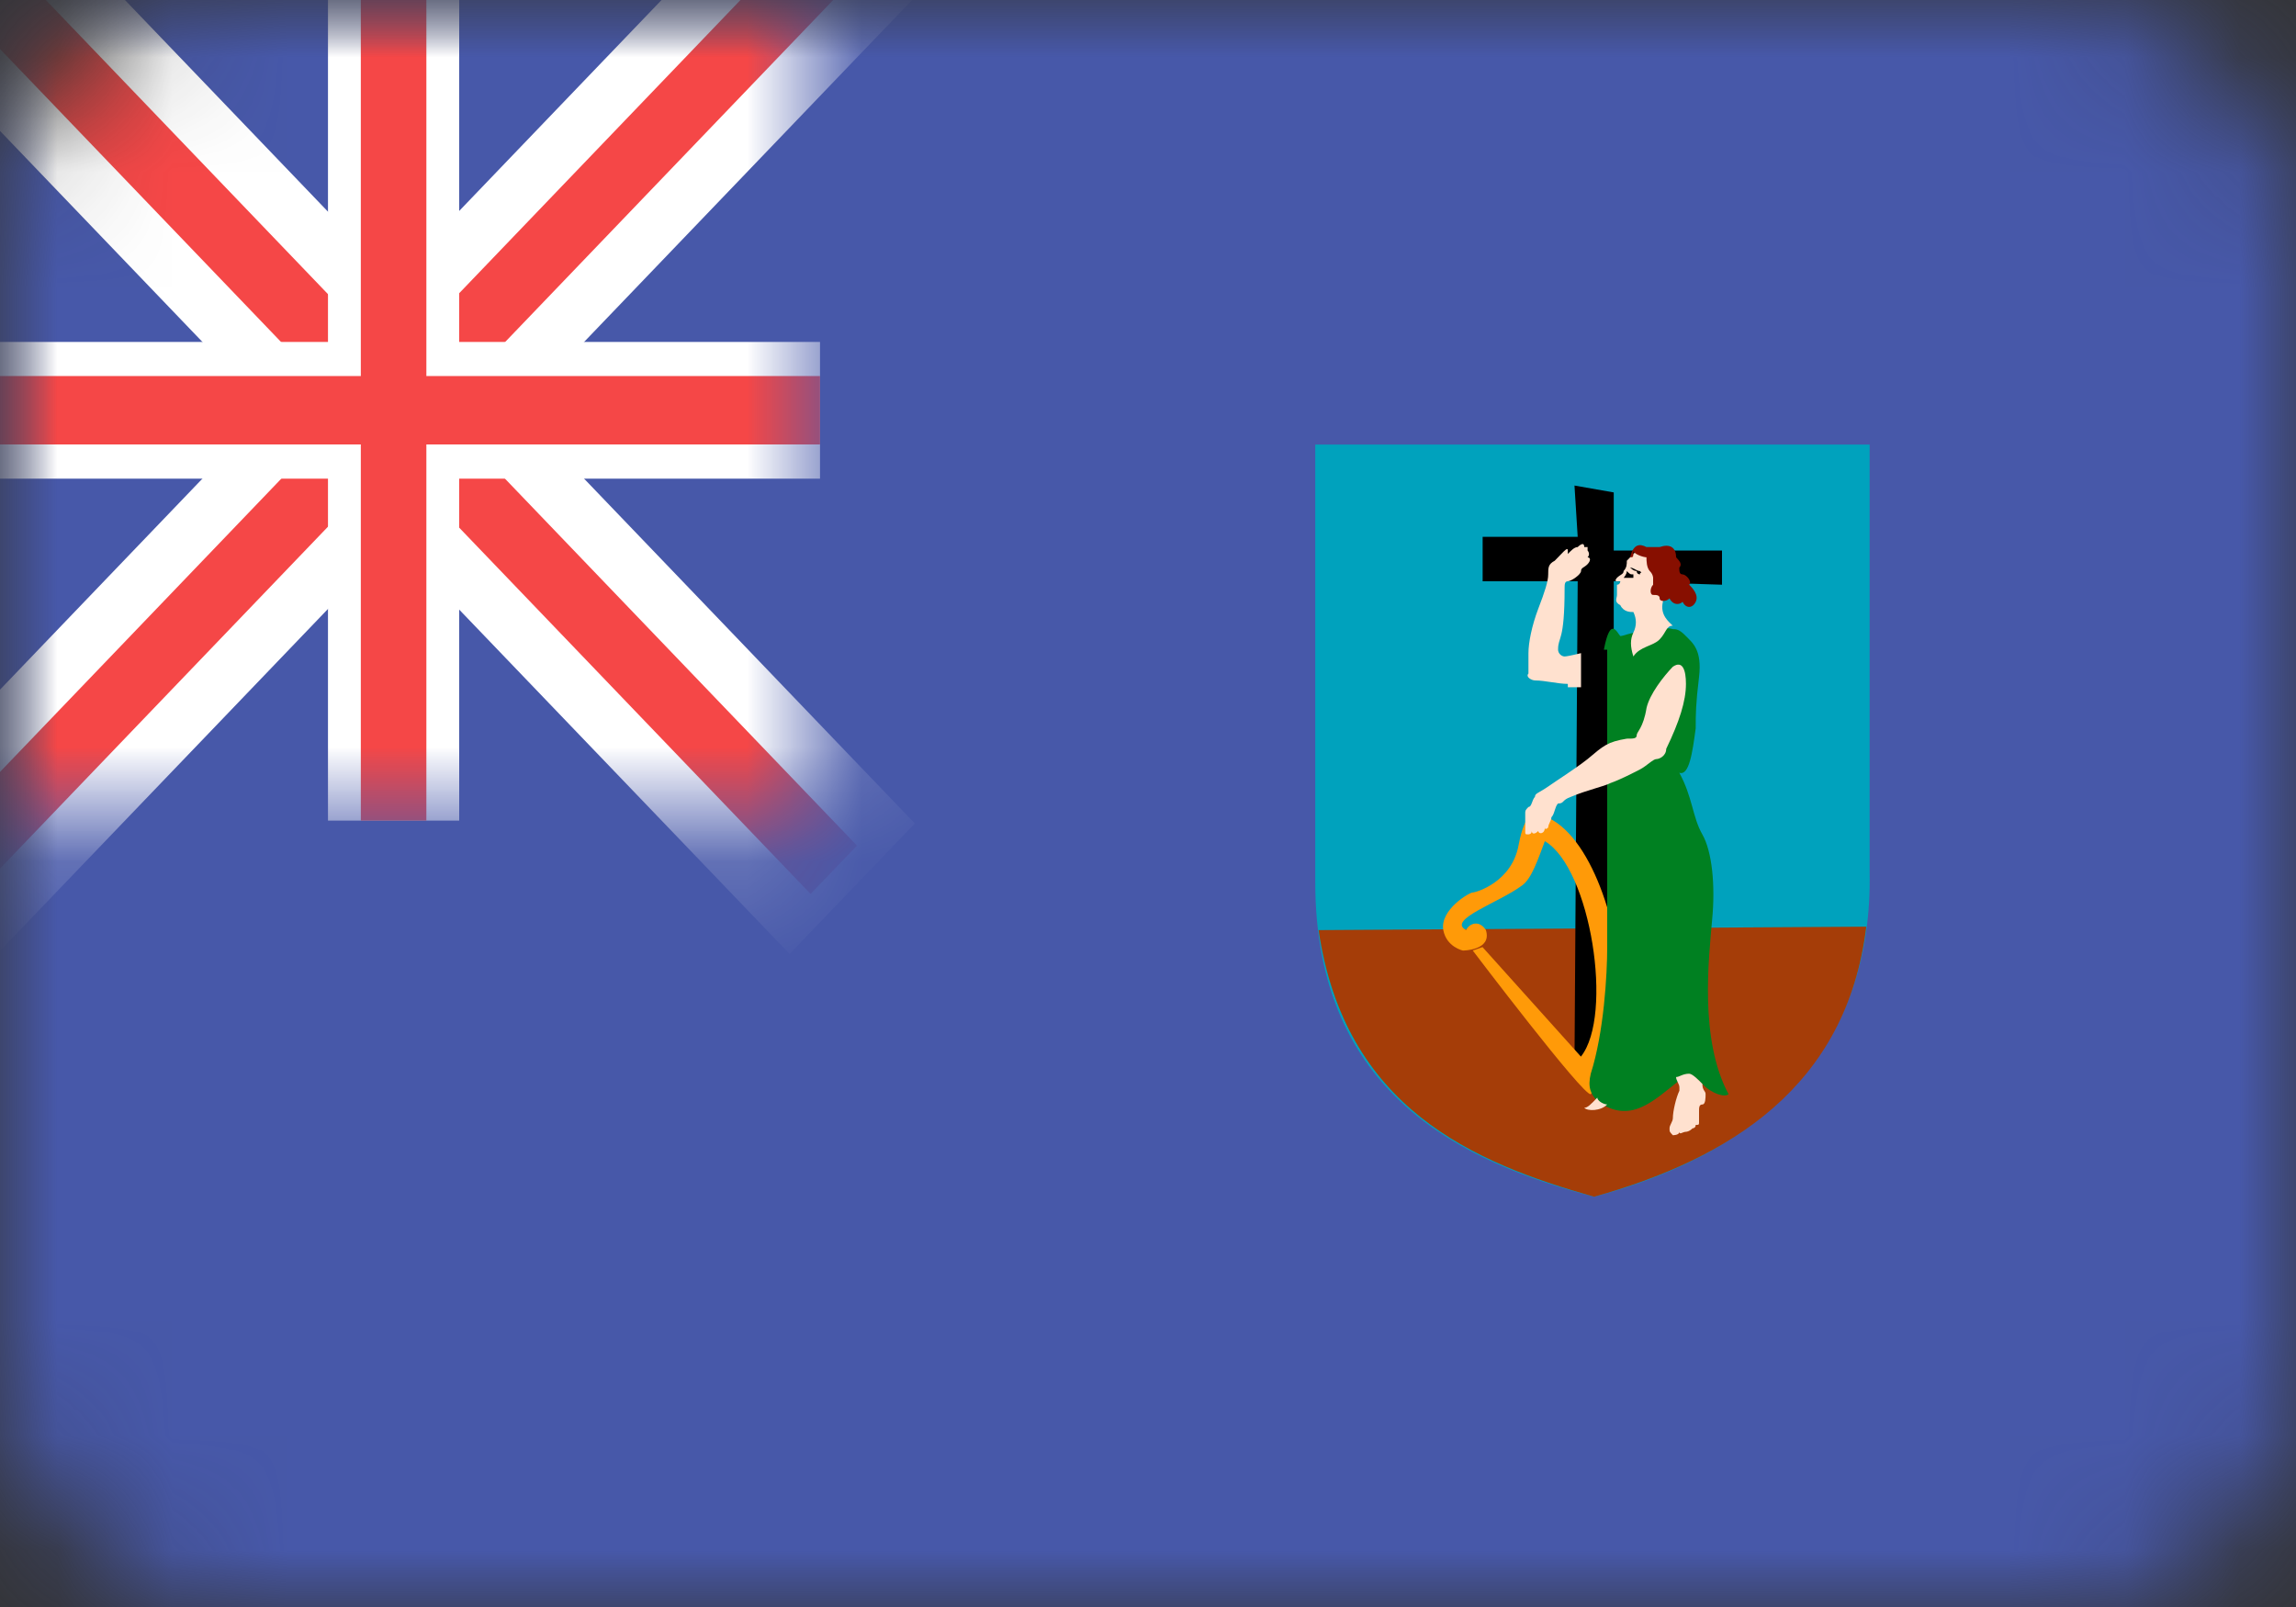 <svg width="20" height="14" viewBox="0 0 20 14" fill="none" xmlns="http://www.w3.org/2000/svg">
<rect x="0" y="0" width="20" height="14" fill="#333333" stroke="none"/>
<mask id="mask0" mask-type="alpha" maskUnits="userSpaceOnUse" x="0" y="0" width="20" height="14">
<rect width="20" height="14" rx="2" fill="#C4C4C4"/>
</mask>
<g mask="url(#mask0)">
<path d="M20 0H0V14H20V0Z" fill="#4758A9"/>
<mask id="mask1" mask-type="alpha" maskUnits="userSpaceOnUse" x="0" y="0" width="8" height="8">
<rect width="7.143" height="7.149" fill="#C4C4C4"/>
</mask>
<g mask="url(#mask1)">
<path d="M-0.031 -1.167L-1.122 -0.029L6.878 8.311L7.969 7.174L-0.031 -1.167Z" fill="white"/>
<path d="M6.879 -1.164L-1.121 7.177L-0.03 8.315L7.97 -0.026L6.879 -1.164Z" fill="white"/>
<path d="M7.061 -0.637L-0.636 7.388L-0.232 7.809L7.465 -0.216L7.061 -0.637Z" fill="#F54747"/>
<path d="M-0.232 -0.658L-0.636 -0.236L7.061 7.788L7.465 7.367L-0.232 -0.658Z" fill="#F54747"/>
<path d="M4 0H2.857V7.149H4V0Z" fill="white"/>
<path d="M7.143 2.979H0V4.17H7.143V2.979Z" fill="white"/>
<path d="M3.714 0H3.143V7.149H3.714V0Z" fill="#F54747"/>
<path d="M7.143 3.276H0V3.872H7.143V3.276Z" fill="#F54747"/>
</g>
<path d="M11.429 3.873H16.286V7.596C16.314 9.056 15.457 10.009 13.886 10.426C12.743 10.128 11.457 9.532 11.457 7.685V3.932V3.873H11.429Z" fill="#00A2BD"/>
<path d="M16.257 8.073C16.086 9.473 15.057 10.098 13.886 10.426C12.829 10.128 11.714 9.651 11.486 8.103L16.257 8.073Z" fill="#A53D08"/>
<path d="M13.743 4.677L13.715 4.23L14.057 4.29V4.796H15V5.094L14.057 5.064V9.264H13.715L13.743 5.064H12.915V4.677H13.743Z" fill="black"/>
<path d="M12.914 8.251L13.771 9.205C14.057 8.847 13.857 7.566 13.457 7.328C13.4 7.477 13.343 7.656 13.257 7.715C13.057 7.864 12.6 8.013 12.771 8.102C12.8 8.043 12.886 8.013 12.943 8.102C13 8.281 12.743 8.281 12.743 8.281C12.743 8.281 12.6 8.251 12.572 8.102C12.543 7.924 12.8 7.775 12.829 7.775C12.857 7.775 13.172 7.685 13.229 7.358C13.286 7.06 13.372 7.09 13.372 7.09C13.8 7.149 14.086 7.954 14.114 8.549C14.143 9.115 13.886 9.502 13.857 9.532C13.8 9.562 12.829 8.281 12.829 8.281L12.914 8.251Z" fill="#FF9A08"/>
<path d="M13.971 5.66C14.028 5.362 14.085 5.511 14.114 5.541C14.143 5.541 14.2 5.511 14.257 5.511C14.286 5.511 14.486 5.451 14.571 5.481C14.6 5.481 14.628 5.481 14.685 5.541C14.743 5.6 14.828 5.66 14.8 5.898C14.771 6.136 14.771 6.226 14.771 6.345C14.743 6.553 14.714 6.762 14.628 6.732C14.743 6.941 14.743 7.119 14.828 7.268C14.914 7.417 14.943 7.715 14.914 8.013C14.886 8.341 14.8 9.055 15.057 9.532C15.028 9.562 14.914 9.532 14.828 9.443C14.743 9.353 14.714 9.353 14.628 9.413C14.4 9.592 14.2 9.8 13.914 9.592C13.857 9.532 13.828 9.472 13.857 9.353C13.971 8.996 14 8.49 14 8.251V5.66H13.971Z" fill="#008021"/>
<path d="M14.228 5.332C14.257 5.392 14.257 5.451 14.228 5.511C14.2 5.57 14.2 5.63 14.228 5.719C14.286 5.63 14.4 5.63 14.457 5.57C14.514 5.511 14.514 5.451 14.571 5.451C14.543 5.421 14.457 5.362 14.485 5.243C14.485 5.123 14.657 5.034 14.514 4.855C14.428 4.736 14.286 4.766 14.228 4.826C14.2 4.855 14.171 4.885 14.171 4.885C14.171 4.915 14.171 4.945 14.143 4.974C14.143 5.004 14.114 5.004 14.085 5.034C14.085 5.034 14.057 5.064 14.085 5.064H14.114C14.114 5.064 14.114 5.094 14.085 5.094V5.123C14.085 5.153 14.085 5.153 14.085 5.183C14.085 5.213 14.057 5.243 14.114 5.272C14.143 5.332 14.2 5.332 14.228 5.332Z" fill="#FFE1CF"/>
<path d="M13.657 5.958C13.572 5.958 13.457 5.928 13.372 5.928C13.343 5.928 13.286 5.898 13.314 5.868C13.314 5.809 13.314 5.749 13.314 5.69C13.314 5.6 13.343 5.451 13.4 5.302C13.457 5.153 13.486 5.064 13.486 5.005C13.486 4.945 13.486 4.915 13.543 4.885C13.572 4.856 13.572 4.856 13.6 4.826C13.629 4.796 13.657 4.766 13.657 4.796V4.826C13.686 4.796 13.714 4.766 13.743 4.766C13.743 4.766 13.8 4.707 13.8 4.766C13.829 4.766 13.829 4.766 13.829 4.766V4.796C13.829 4.796 13.857 4.826 13.829 4.856C13.857 4.856 13.857 4.885 13.829 4.915C13.8 4.945 13.772 4.945 13.772 4.975C13.772 5.005 13.686 5.064 13.657 5.064C13.629 5.064 13.629 5.094 13.629 5.124C13.629 5.6 13.572 5.541 13.572 5.66C13.572 5.69 13.6 5.719 13.629 5.719C13.657 5.719 13.772 5.69 13.772 5.69V5.987H13.657V5.958Z" fill="#FFE1CF"/>
<path d="M13.686 6.941C13.829 6.881 13.971 6.852 14.028 6.822C14.114 6.792 14.229 6.732 14.286 6.703C14.343 6.673 14.4 6.613 14.428 6.613C14.457 6.613 14.514 6.583 14.514 6.524C14.629 6.286 14.686 6.107 14.686 5.958C14.686 5.839 14.657 5.749 14.571 5.809C14.486 5.898 14.371 6.047 14.343 6.166C14.314 6.345 14.257 6.375 14.257 6.405C14.257 6.435 14.229 6.435 14.171 6.435C14 6.464 13.971 6.494 13.829 6.613C13.714 6.703 13.571 6.792 13.486 6.852C13.4 6.911 13.371 6.911 13.371 6.941C13.343 6.971 13.343 7.03 13.314 7.03C13.286 7.06 13.286 7.06 13.286 7.09C13.286 7.12 13.286 7.209 13.286 7.239C13.286 7.269 13.286 7.269 13.314 7.269C13.314 7.269 13.343 7.269 13.343 7.239C13.343 7.269 13.371 7.269 13.4 7.239C13.4 7.269 13.457 7.269 13.457 7.209C13.457 7.239 13.486 7.209 13.486 7.209C13.486 7.179 13.514 7.149 13.514 7.12C13.543 7.09 13.543 7.03 13.571 7C13.629 7 13.6 6.971 13.686 6.941Z" fill="#FFE1CF"/>
<path d="M14.6 9.383C14.6 9.413 14.629 9.443 14.629 9.473C14.629 9.502 14.629 9.502 14.629 9.502C14.6 9.562 14.572 9.681 14.572 9.741C14.572 9.771 14.543 9.8 14.543 9.83C14.543 9.86 14.543 9.86 14.572 9.89C14.572 9.89 14.629 9.89 14.629 9.86C14.629 9.89 14.657 9.86 14.686 9.86C14.686 9.86 14.714 9.86 14.743 9.83C14.743 9.83 14.771 9.83 14.771 9.8C14.8 9.8 14.8 9.8 14.8 9.771V9.741C14.8 9.741 14.8 9.711 14.8 9.681C14.8 9.651 14.8 9.622 14.829 9.622C14.857 9.622 14.857 9.562 14.857 9.532C14.857 9.502 14.829 9.502 14.829 9.443C14.8 9.413 14.743 9.354 14.714 9.354C14.657 9.354 14.629 9.383 14.6 9.383Z" fill="#FFE1CF"/>
<path d="M13.8 9.651C13.828 9.681 13.943 9.681 14 9.622C13.971 9.622 13.914 9.592 13.914 9.562C13.857 9.622 13.828 9.651 13.8 9.651Z" fill="#FFE1CF"/>
<path d="M14.2 4.855C14.228 4.736 14.285 4.736 14.342 4.766C14.371 4.766 14.4 4.766 14.457 4.766C14.543 4.736 14.6 4.766 14.6 4.855C14.628 4.885 14.657 4.915 14.628 4.945C14.628 4.975 14.628 5.004 14.657 5.004C14.685 5.004 14.743 5.064 14.714 5.094C14.743 5.123 14.8 5.183 14.771 5.243C14.742 5.302 14.685 5.302 14.657 5.243C14.628 5.272 14.571 5.272 14.543 5.213C14.514 5.243 14.457 5.243 14.457 5.213C14.457 5.183 14.428 5.183 14.4 5.183C14.371 5.183 14.371 5.123 14.4 5.094C14.4 5.064 14.4 5.064 14.4 5.034C14.4 5.034 14.4 5.004 14.371 4.975C14.343 4.945 14.342 4.885 14.342 4.855C14.314 4.855 14.228 4.826 14.228 4.796C14.228 4.855 14.228 4.855 14.2 4.855Z" fill="#870F00"/>
<path d="M14.171 4.975C14.2 5.004 14.2 5.004 14.228 5.004C14.228 5.034 14.228 5.034 14.228 5.034C14.228 5.034 14.228 5.034 14.2 5.034H14.171H14.143C14.143 5.034 14.171 5.004 14.171 4.975C14.2 4.975 14.2 4.975 14.171 4.975C14.171 4.975 14.171 4.945 14.171 4.975Z" fill="black"/>
<path d="M14.2 4.945C14.228 4.945 14.257 4.975 14.285 4.975C14.314 5.004 14.285 4.975 14.285 5.004C14.285 5.004 14.257 5.004 14.257 4.975C14.228 4.975 14.2 4.945 14.2 4.945C14.171 4.945 14.171 4.945 14.2 4.945Z" fill="black"/>
</g>
</svg>
